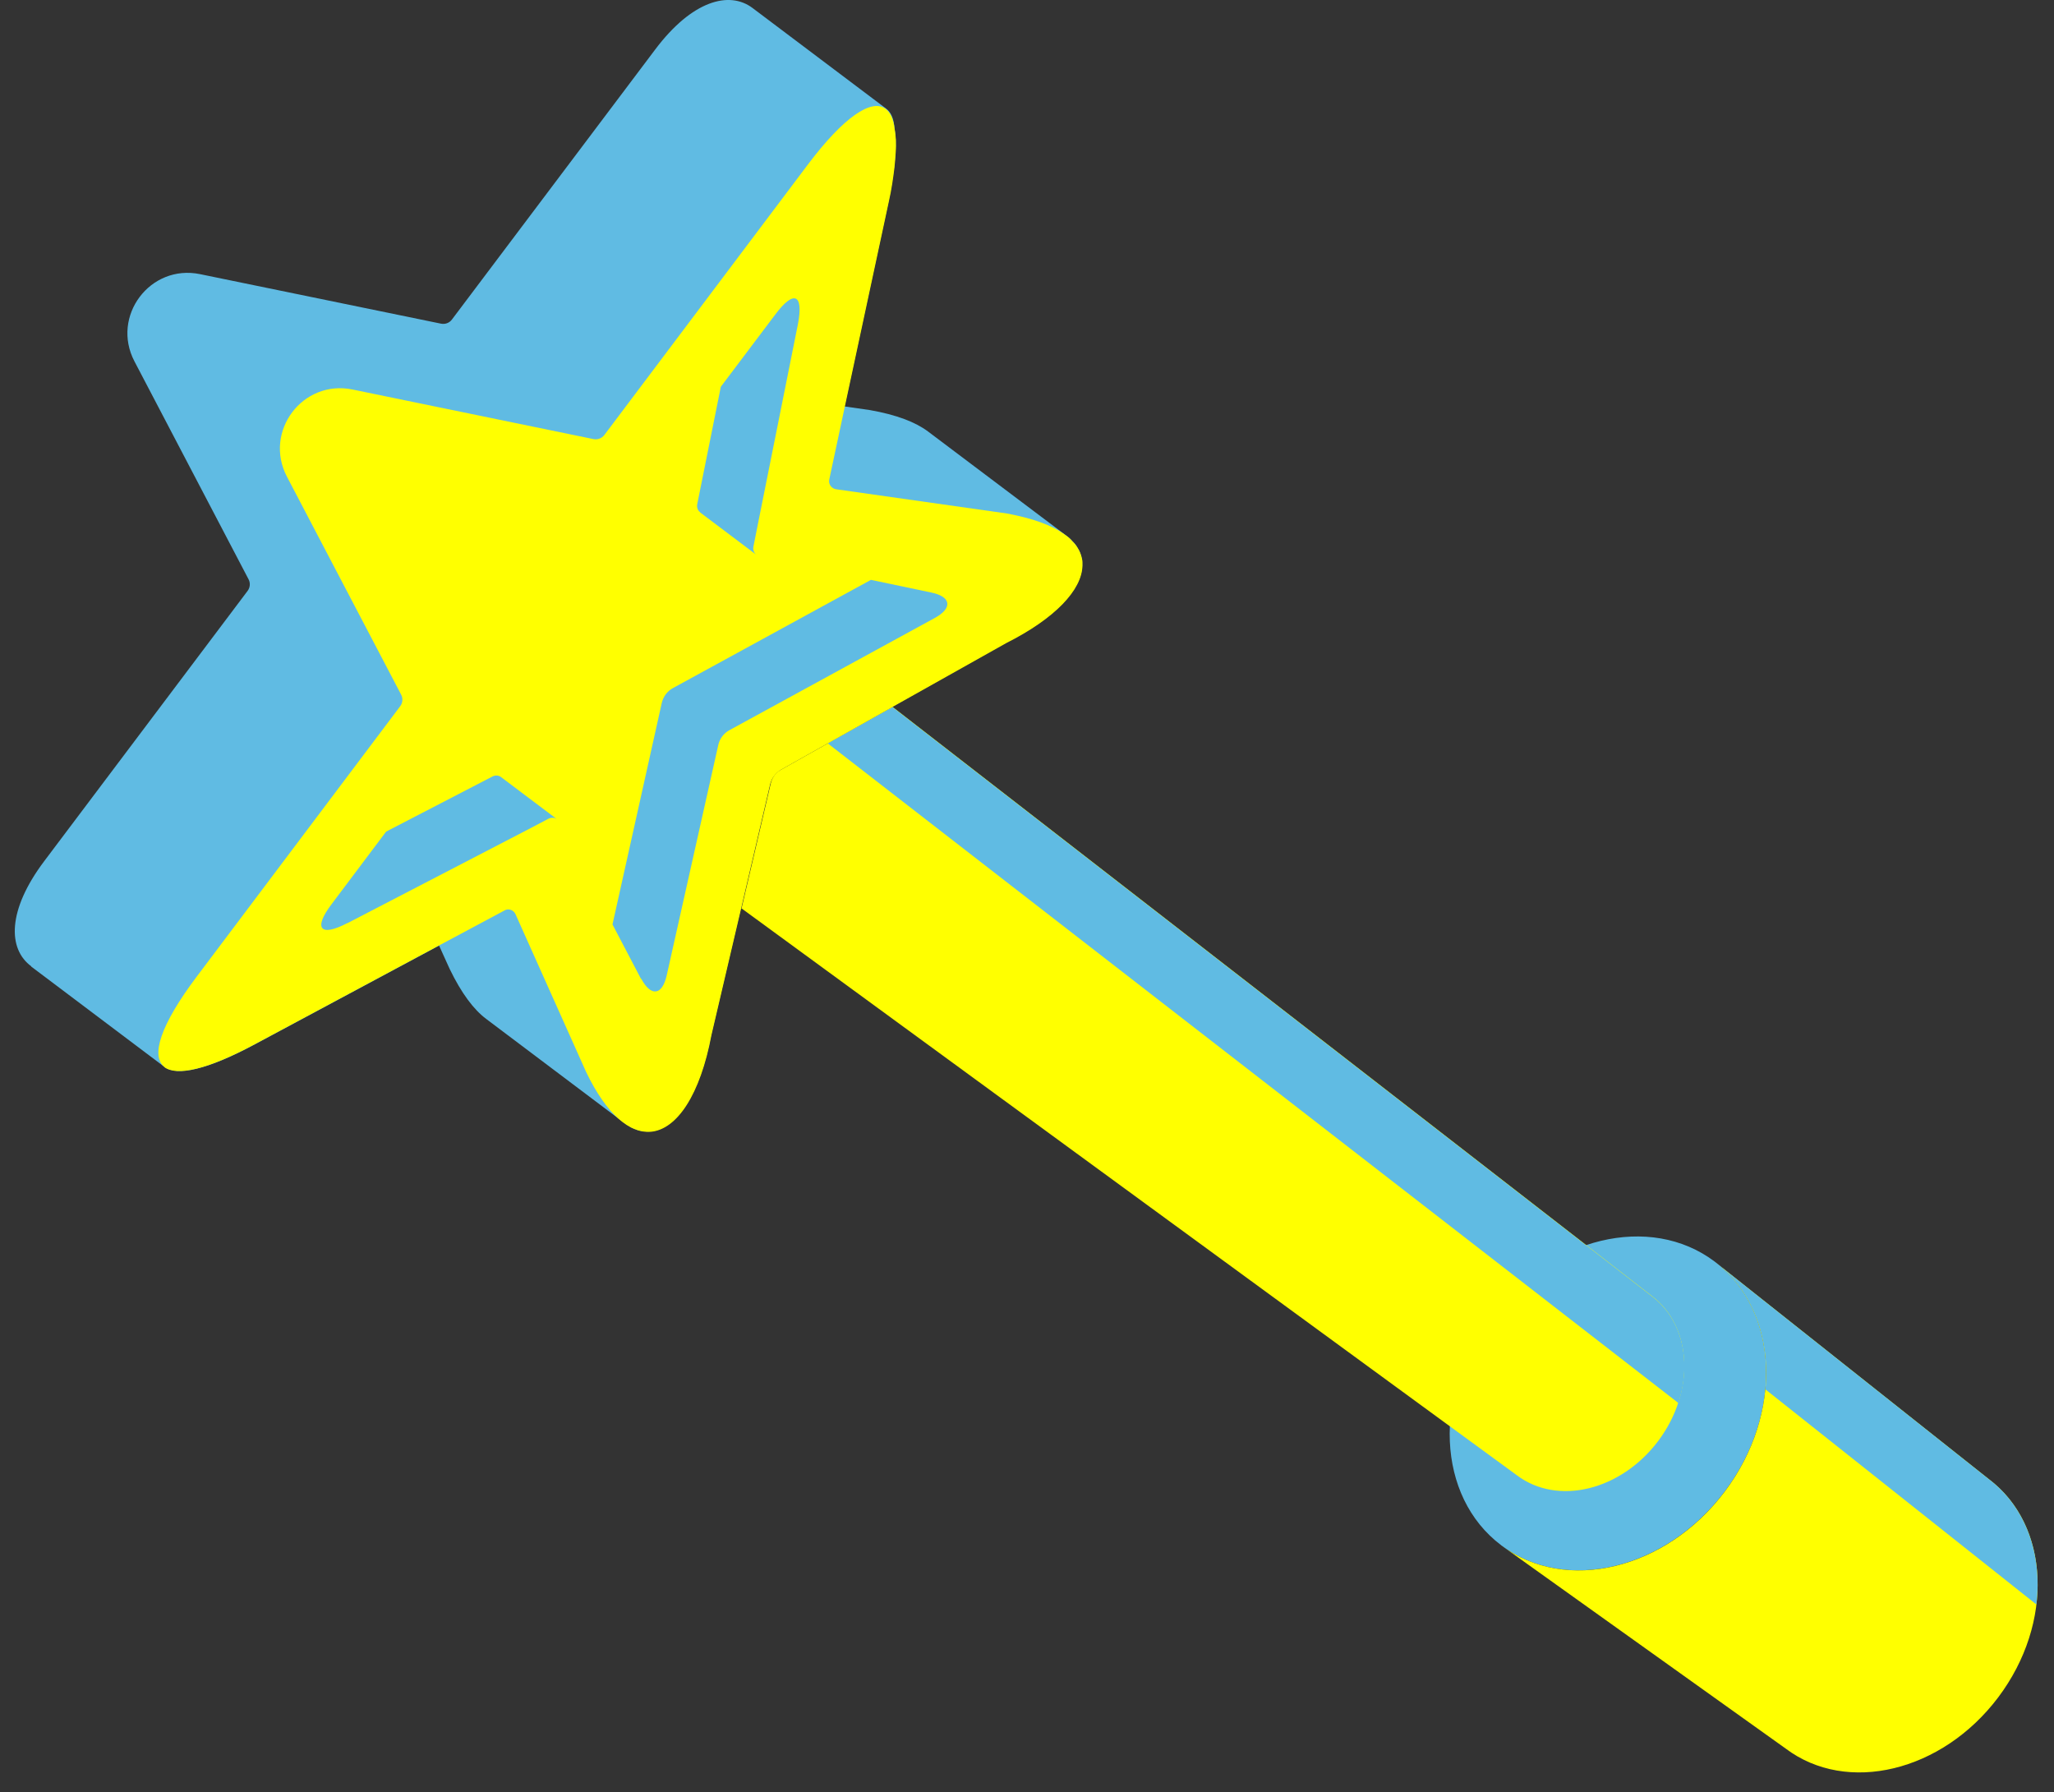 <svg width="102" height="89" viewBox="0 0 102 89" fill="none" xmlns="http://www.w3.org/2000/svg">
<rect x="0" y="0" width="102" height="89" fill="#333333" stroke="none"/>
<path d="M1.546 47.993L8.173 52.984C8.789 53.447 10.304 53.121 12.662 51.854L21.804 46.953L22.33 48.114C22.914 49.323 23.526 50.135 24.146 50.598L30.915 55.695C30.915 55.695 30.942 55.714 30.958 55.726C31.04 55.789 31.138 55.864 31.221 55.899C31.248 55.918 31.276 55.942 31.291 55.95C31.378 56.013 31.48 56.048 31.57 56.071C31.601 56.095 31.613 56.103 31.648 56.111C31.742 56.134 31.845 56.169 31.935 56.169C31.947 56.177 31.974 56.177 31.998 56.173C32.1 56.185 32.198 56.197 32.296 56.181C33.606 56.071 34.76 54.333 35.317 51.387L36.792 45.093L38.232 38.929C38.299 38.607 38.487 38.356 38.782 38.199L44.29 35.1L49.948 31.918C52.385 30.69 53.711 29.277 53.742 28.073C53.738 27.959 53.746 27.833 53.719 27.723C53.679 27.543 53.617 27.366 53.503 27.19C53.44 27.076 53.346 26.962 53.248 26.864C53.146 26.738 52.989 26.625 52.848 26.519L46.079 21.422C45.467 20.963 44.514 20.594 43.196 20.363L41.936 20.182L44.114 10.04C44.259 9.38 44.337 8.808 44.404 8.286C44.428 8.019 44.459 7.78 44.467 7.564C44.483 7.336 44.483 7.14 44.478 6.936C44.463 6.748 44.451 6.567 44.42 6.406C44.396 5.885 44.239 5.567 44 5.39L37.373 0.399C36.215 -0.476 34.36 0.034 32.539 2.455L22.44 15.87C22.314 16.039 22.098 16.117 21.89 16.07L9.939 13.614C7.455 13.1 5.501 15.701 6.678 17.946L12.34 28.759C12.442 28.944 12.423 29.171 12.297 29.34L2.19 42.77C0.361 45.203 0.381 47.122 1.554 47.985" fill="#60BBE3"/>
<path d="M74.545 76.729C71.344 74.32 71.12 69.2 74.047 65.316C76.97 61.431 81.949 60.23 85.151 62.647C88.352 65.056 88.576 70.177 85.649 74.061C82.726 77.946 77.747 79.146 74.545 76.733V76.729Z" fill="#60BBE3"/>
<path d="M36.804 45.093L75.326 73.257C77.351 74.783 80.493 74.018 82.345 71.554C84.193 69.094 84.04 65.869 82.028 64.354L44.326 35.104L38.817 38.203C38.526 38.356 38.338 38.603 38.268 38.929L36.828 45.093H36.8H36.804Z" fill="#FFFF00"/>
<path d="M98.758 73.445C101.806 75.737 102.014 80.586 99.229 84.286C96.439 87.99 91.715 89.116 88.682 86.833L74.549 76.737C77.751 79.146 82.73 77.95 85.649 74.065C88.572 70.181 88.348 65.064 85.151 62.651L98.758 73.445Z" fill="#FFFF00"/>
<path d="M83.342 69.686C84.013 67.654 83.566 65.516 82.024 64.362L44.322 35.111L41.104 36.912L83.354 69.674L83.342 69.686Z" fill="#60BBE3"/>
<path d="M101.124 79.672C101.426 77.208 100.618 74.846 98.758 73.445L85.151 62.651C87.054 64.084 87.905 66.477 87.67 68.992L101.124 79.672Z" fill="#60BBE3"/>
<path d="M8.158 52.987C8.774 53.45 10.288 53.125 12.646 51.858L21.788 46.957L25.053 45.211C25.249 45.093 25.512 45.183 25.606 45.411L29.11 53.239C30.134 55.369 31.287 56.283 32.312 56.201C33.622 56.091 34.776 54.353 35.329 51.402L36.804 45.109L38.244 38.945C38.322 38.635 38.519 38.384 38.793 38.215L44.302 35.115L49.964 31.937C52.4 30.709 53.727 29.297 53.754 28.088C53.754 27.978 53.762 27.853 53.73 27.743C53.691 27.562 53.629 27.382 53.519 27.213C53.452 27.096 53.373 26.994 53.26 26.884C53.158 26.762 53.028 26.644 52.863 26.538L52.836 26.515C52.224 26.079 51.278 25.738 50.007 25.499L41.516 24.294C41.3 24.263 41.132 24.047 41.179 23.819L41.952 20.198L44.129 10.055C44.279 9.4 44.357 8.823 44.42 8.305C44.443 8.039 44.471 7.795 44.479 7.58C44.498 7.352 44.494 7.152 44.49 6.956C44.475 6.771 44.463 6.583 44.431 6.426C44.369 5.896 44.212 5.579 43.972 5.402C43.286 4.888 41.905 5.794 40.108 8.184L30.012 21.599C29.887 21.767 29.671 21.846 29.467 21.803L17.512 19.343C15.028 18.828 13.074 21.43 14.251 23.674L19.917 34.488C20.019 34.676 19.999 34.9 19.874 35.068L9.766 48.499C7.958 50.904 7.475 52.446 8.166 52.984" fill="#FFFF00"/>
<path d="M34.776 25.452L37.557 27.547C37.444 27.46 37.385 27.308 37.412 27.154L37.624 26.087L39.625 16.094C39.911 14.603 39.425 14.383 38.511 15.603L35.796 19.205L34.623 25.044C34.595 25.197 34.654 25.35 34.764 25.432" fill="#60BBE3"/>
<path d="M17.244 45.846L26.265 41.166L27.242 40.652C27.383 40.581 27.548 40.597 27.658 40.679L24.876 38.584C24.762 38.498 24.601 38.486 24.46 38.556L19.175 41.295L16.464 44.901C15.546 46.113 15.906 46.541 17.244 45.839V45.846Z" fill="#60BBE3"/>
<path d="M31.844 48.601C32.327 49.507 32.884 49.429 33.108 48.436L35.666 37.007C35.733 36.685 35.941 36.406 36.231 36.253L46.428 30.682C47.323 30.191 47.229 29.622 46.24 29.422L43.25 28.794L33.429 34.162C33.139 34.315 32.939 34.582 32.861 34.915L30.416 45.905L31.837 48.617L31.848 48.605H31.84L31.844 48.601Z" fill="#60BBE3"/>
</svg>
